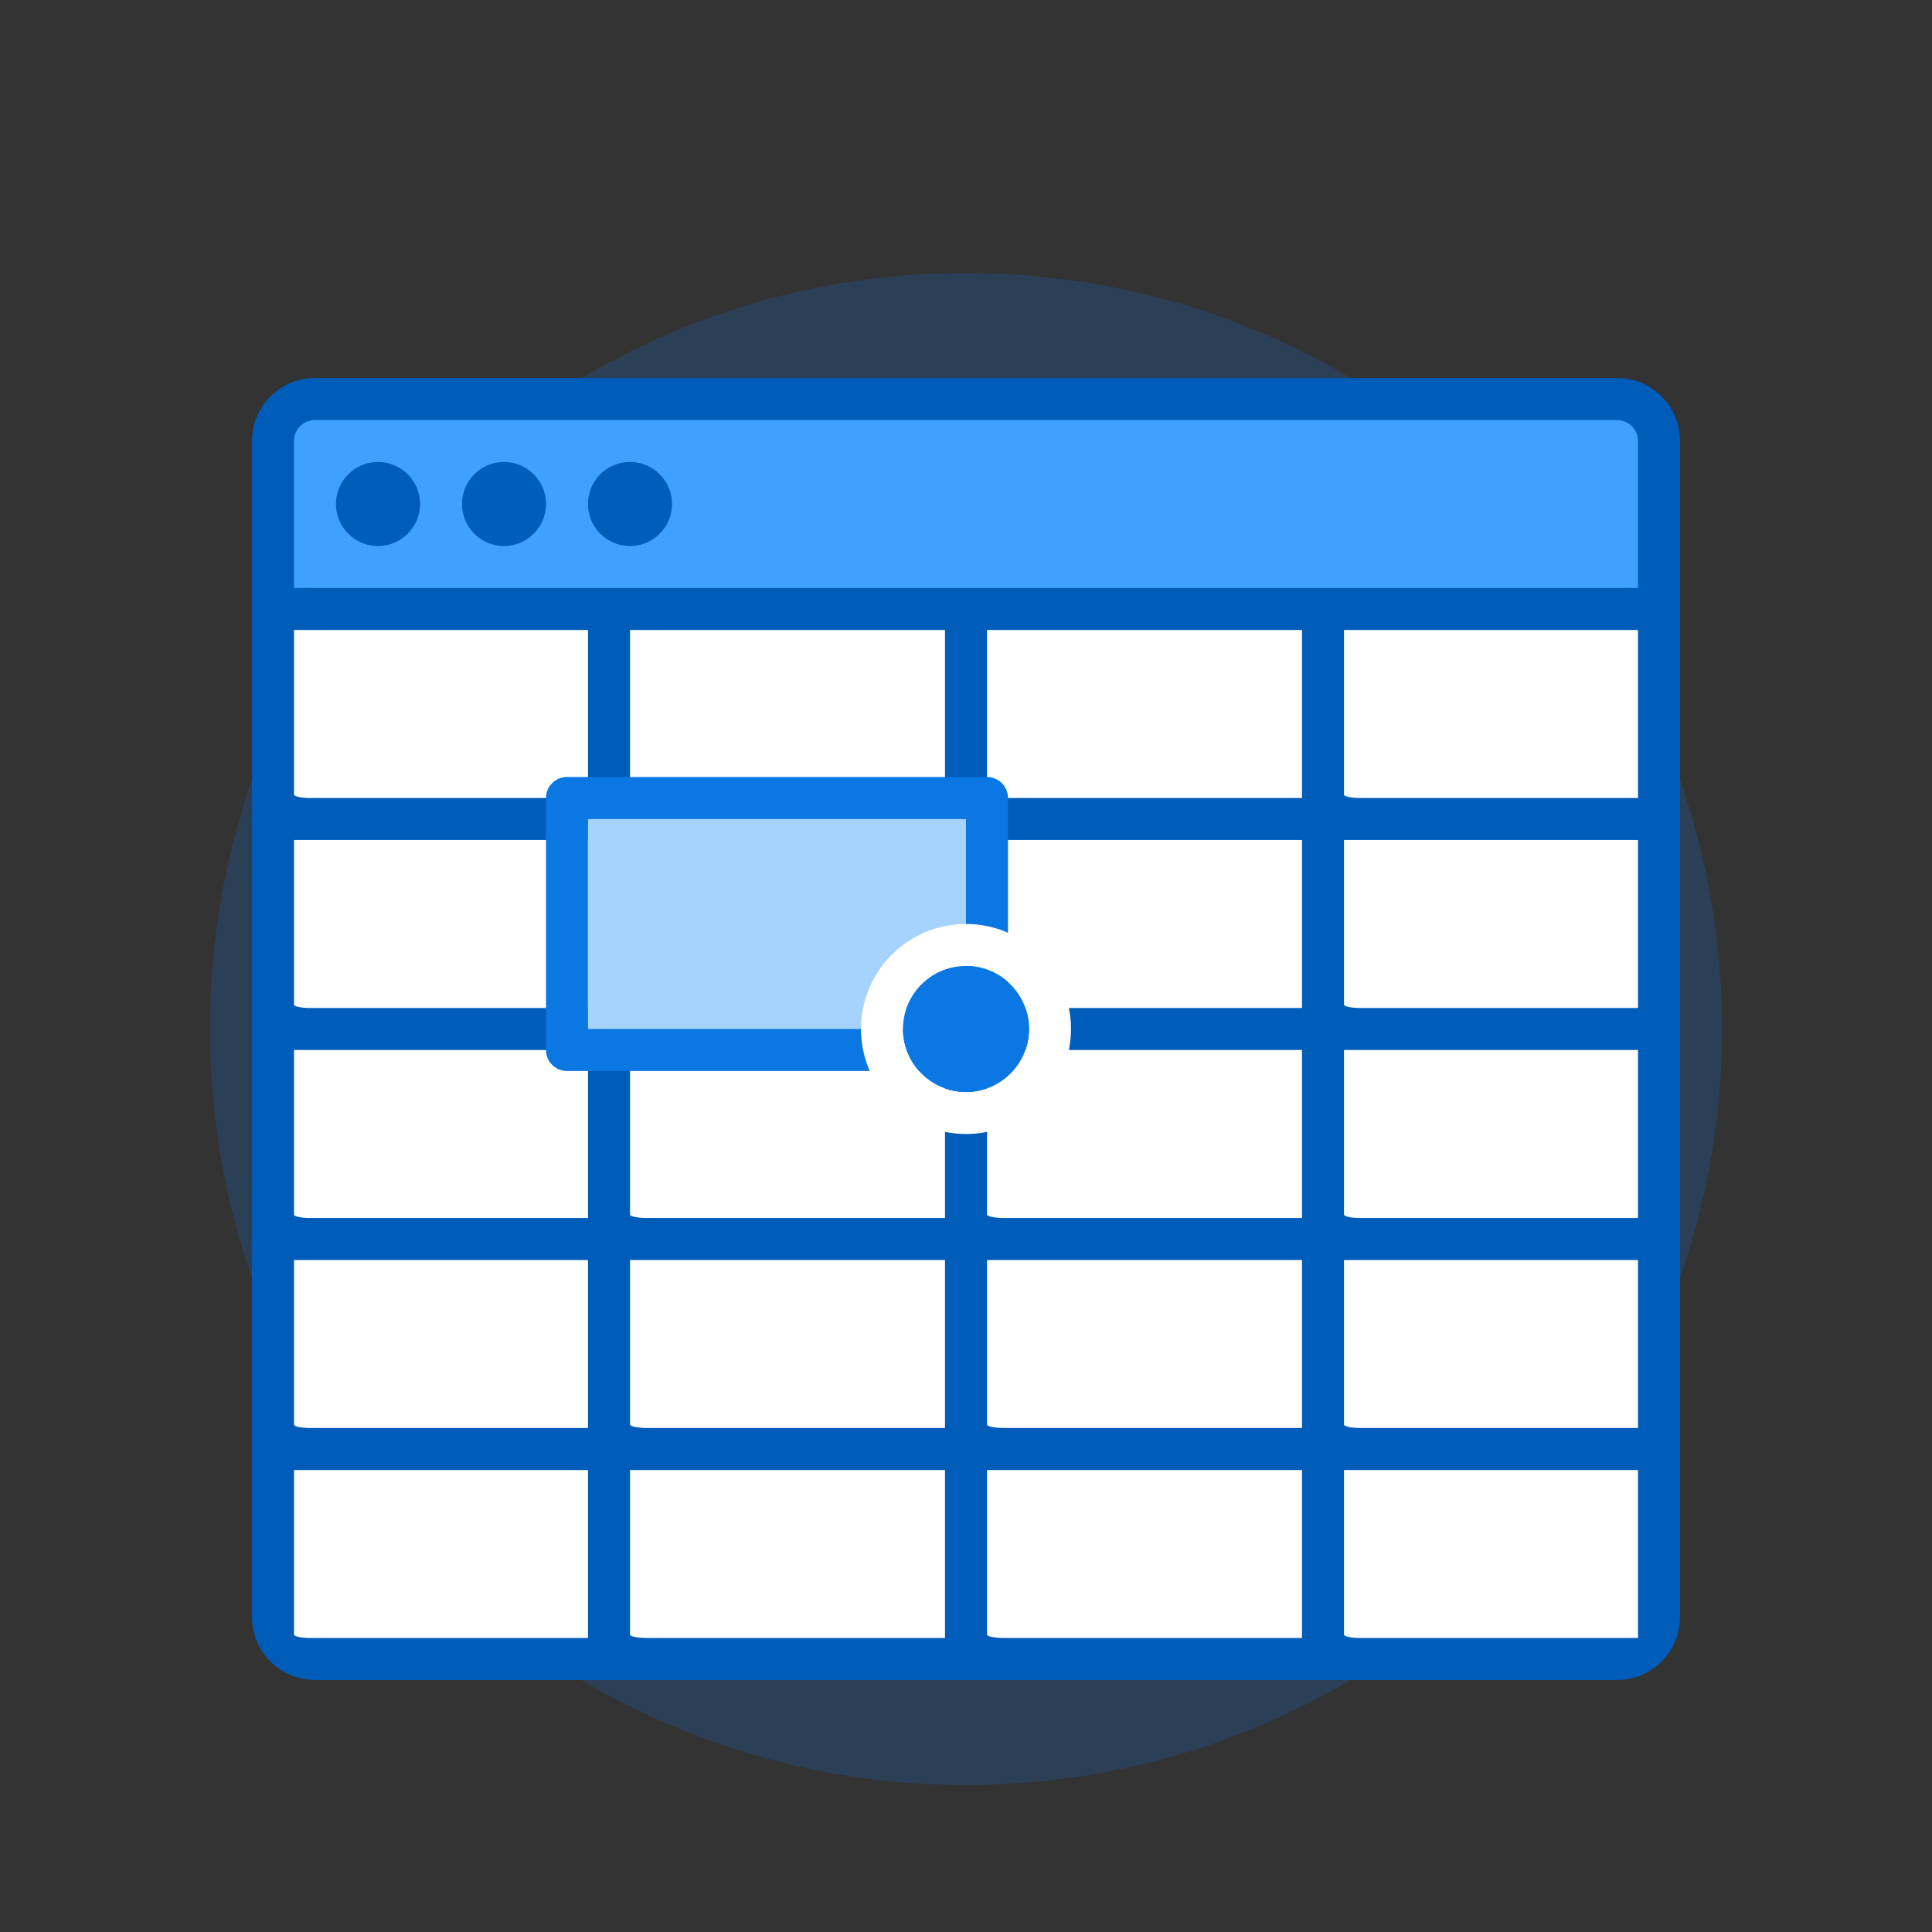 <svg xmlns="http://www.w3.org/2000/svg" width="92" height="92" class="wd-applet wd-applet-worksheets" focusable="false" role="presentation" viewBox="0 0 92 92"><rect x="0" y="0" width="92" height="92" fill="#333333" stroke="none"/><g fill="none" fill-rule="evenodd" class="wd-icon-container"><g fill="#0B77E3" fill-opacity=".2" class="animate-flood"><path d="M46 85c19.882 0 36-16.118 36-36S65.882 13 46 13 10 29.118 10 49s16.118 36 36 36z" class="color-400-alpha-20"></path></g><g class="animate-shrink"><path fill="#005CB9" fill-rule="nonzero" d="M0 3c0-1.66 1.341-3 3.005-3h61.99A2.998 2.998 0 0 1 68 3v56c0 1.66-1.341 3-3.005 3H3.005A2.998 2.998 0 0 1 0 59V3z" class="color-500" transform="translate(12 18)"></path><path fill="#FFF" d="M2 12h14v8H2.773C2.346 20 2 19.926 2 19.837V12zm16 0h15v8H18.828c-.457 0-.828-.074-.828-.163V12zm17 0h15v8H35.828c-.457 0-.828-.074-.828-.163V12zm17 0h14v8H52.773c-.427 0-.773-.074-.773-.163V12zM2 22h14v8H2.773C2.346 30 2 29.926 2 29.837V22zm16 0h15v8H18.828c-.457 0-.828-.074-.828-.163V22zm17 0h15v8H35.828c-.457 0-.828-.074-.828-.163V22zm17 0h14v8H52.773c-.427 0-.773-.074-.773-.163V22zM2 32h14v8H2.773C2.346 40 2 39.926 2 39.837V32zm16 0h15v8H18.828c-.457 0-.828-.074-.828-.163V32zm17 0h15v8H35.828c-.457 0-.828-.074-.828-.163V32zm17 0h14v8H52.773c-.427 0-.773-.074-.773-.163V32zM2 42h14v8H2.773C2.346 50 2 49.926 2 49.837V42zm16 0h15v8H18.828c-.457 0-.828-.074-.828-.163V42zm17 0h15v8H35.828c-.457 0-.828-.074-.828-.163V42zm17 0h14v8H52.773c-.427 0-.773-.074-.773-.163V42zM2 52h14v8H2.773C2.346 60 2 59.926 2 59.837V52zm16 0h15v8H18.828c-.457 0-.828-.074-.828-.163V52zm17 0h15v8H35.828c-.457 0-.828-.074-.828-.163V52zm17 0h14v8H52.773c-.427 0-.773-.074-.773-.163V52z" class="color-100" transform="translate(12 18)"></path><path fill="#40A0FF" d="M2 2.997C2 2.447 2.443 2 3.005 2h61.99C65.55 2 66 2.453 66 2.997V10H2V2.997z" class="color-300" transform="translate(12 18)"></path><path fill="#005CB9" fill-rule="nonzero" d="M6 8a2 2 0 1 1 0-4 2 2 0 0 1 0 4zm6 0a2 2 0 1 1 0-4 2 2 0 0 1 0 4zm6 0a2 2 0 1 1 0-4 2 2 0 0 1 0 4z" class="color-500" transform="translate(12 18)"></path><path fill="#0B77E3" fill-rule="nonzero" d="M15 19h20a1 1 0 0 1 1 1v12a1 1 0 0 1-1 1H15a1 1 0 0 1-1-1V20a1 1 0 0 1 1-1zm1 2v10h18V21H16z" class="color-500" transform="translate(12 18)"></path><path fill="#A6D2FF" d="M16 21h18v10H16z" class="color-200" transform="translate(12 18)"></path><path fill="#FFF" fill-rule="nonzero" d="M34 34a3 3 0 1 0 0-6 3 3 0 0 0 0 6zm0 2a5 5 0 1 1 0-10 5 5 0 0 1 0 10z" class="color-100" transform="translate(12 18)"></path><circle cx="34" cy="31" r="3" fill="#0B77E3" class="color-400" transform="translate(12 18)"></circle></g></g></svg>